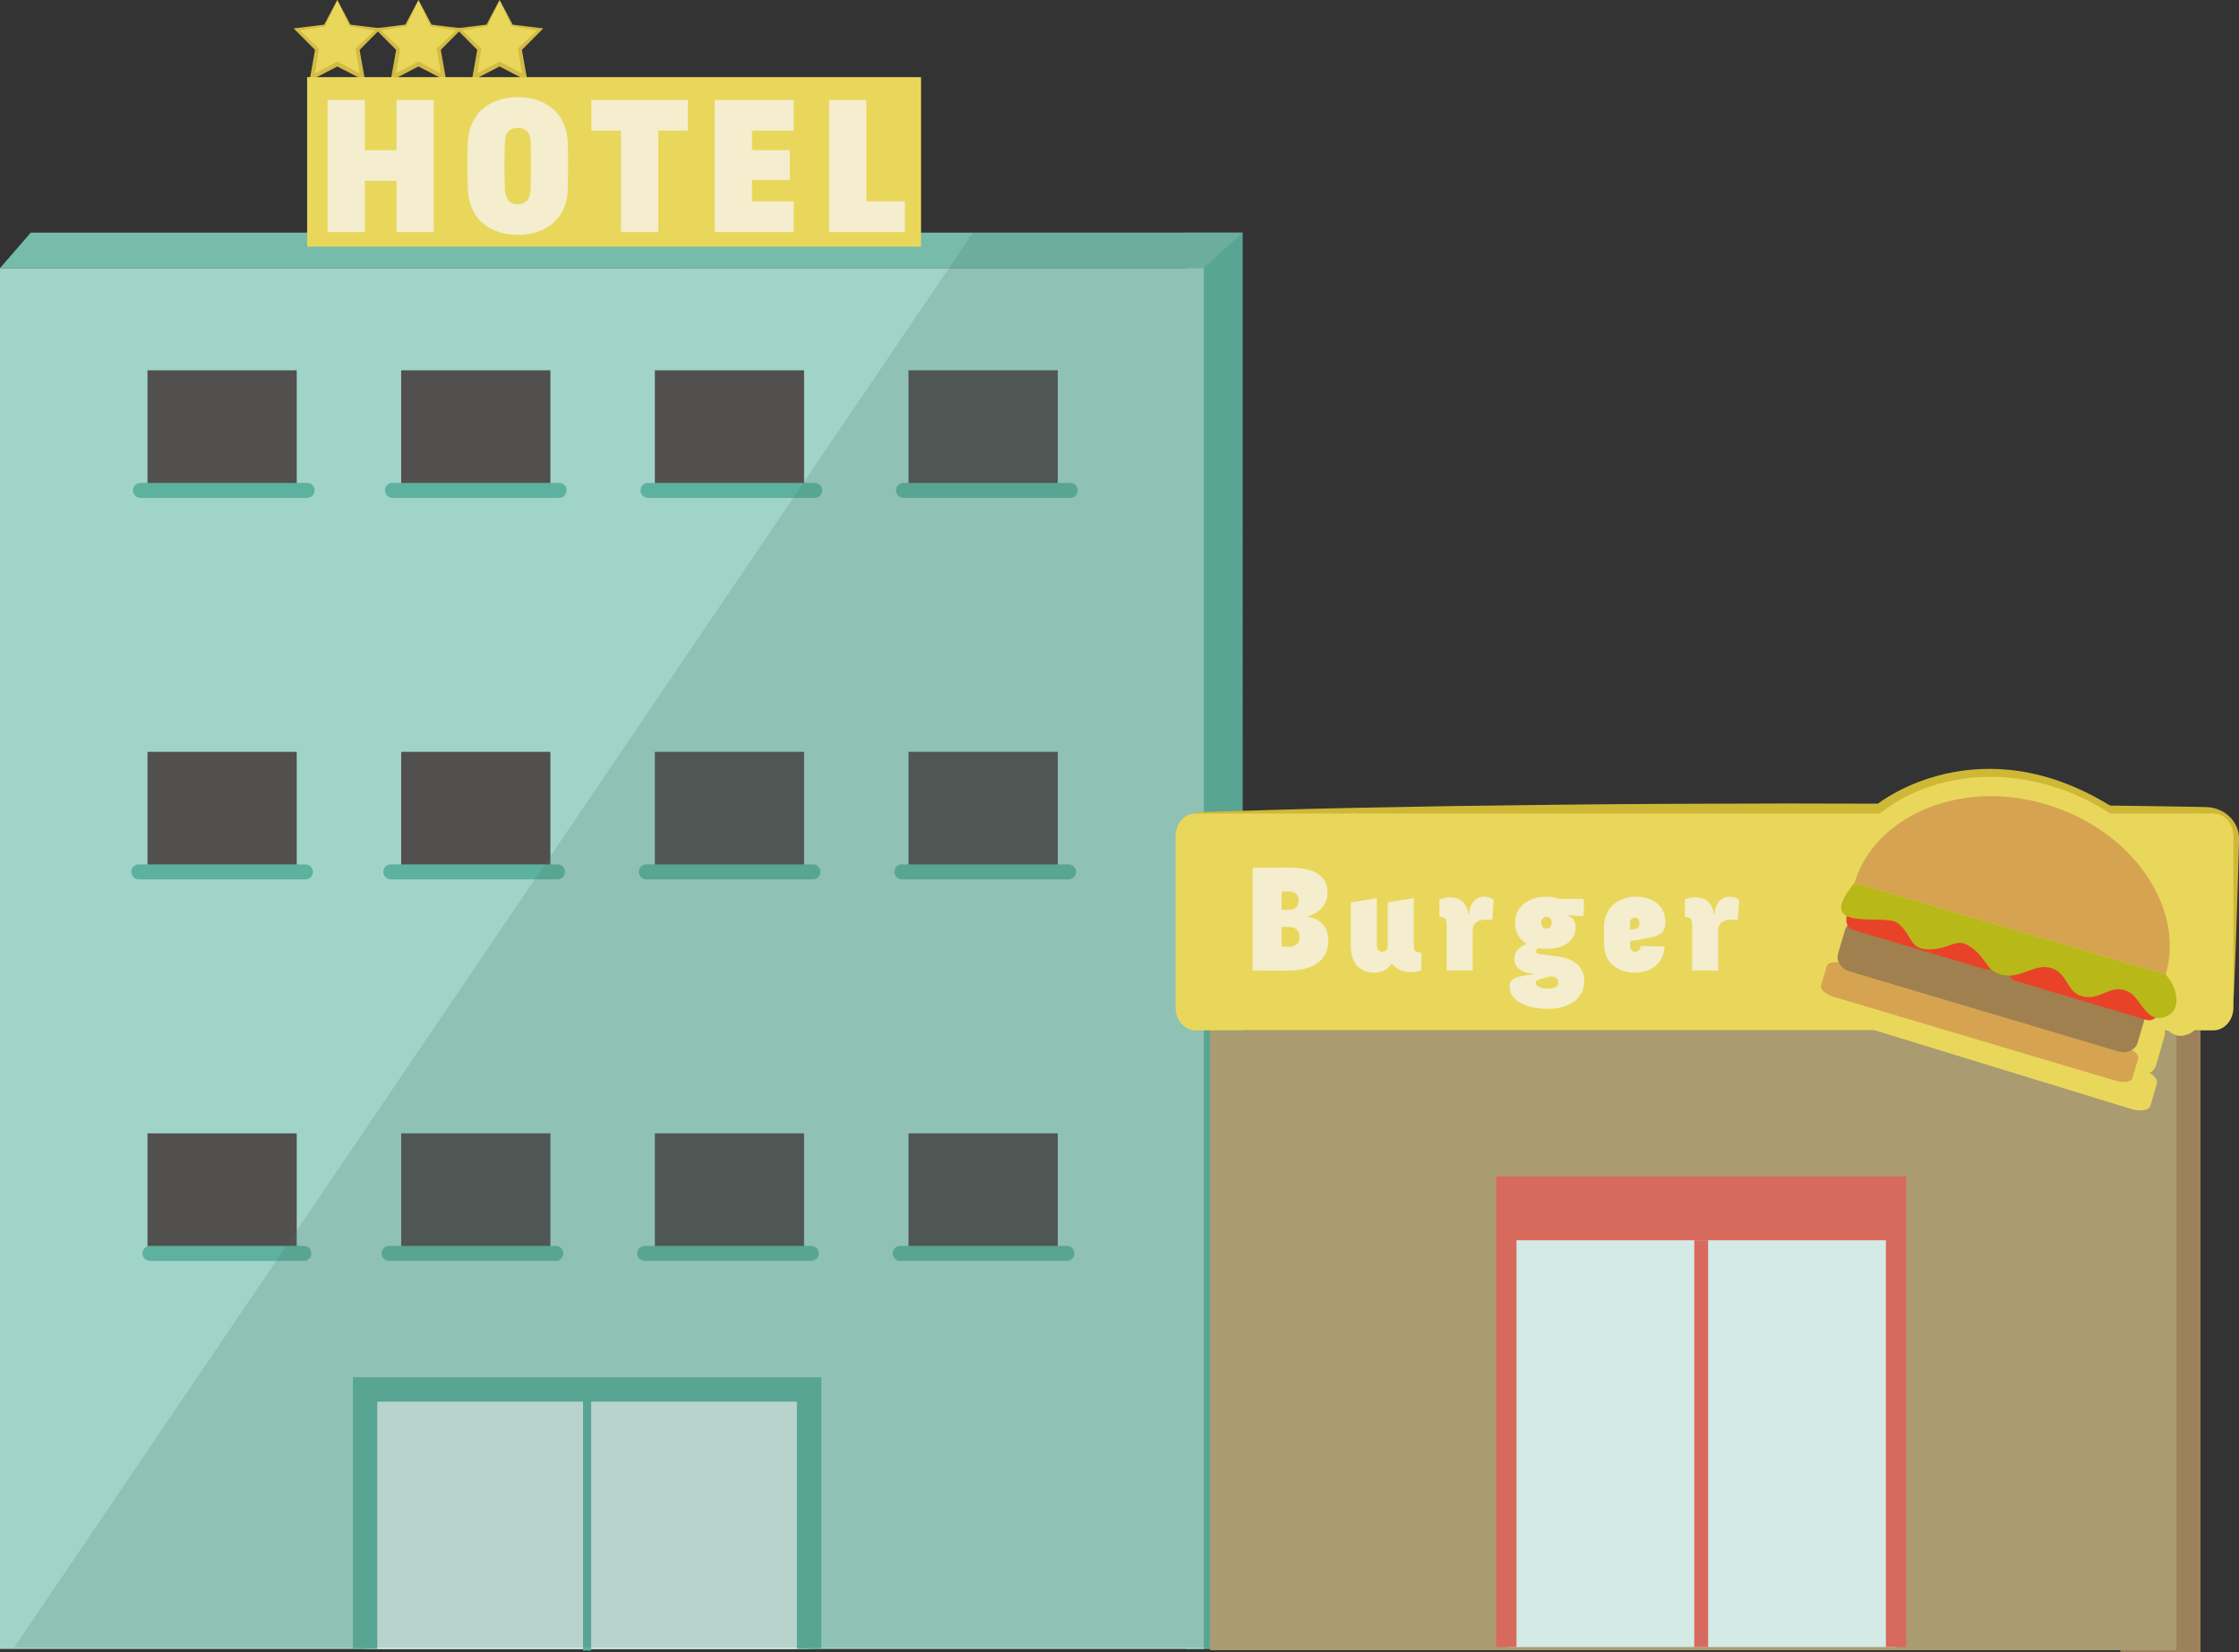 <?xml version="1.0" encoding="utf-8"?>
<!-- Generator: Adobe Illustrator 16.0.0, SVG Export Plug-In . SVG Version: 6.00 Build 0)  -->
<!DOCTYPE svg PUBLIC "-//W3C//DTD SVG 1.1//EN" "http://www.w3.org/Graphics/SVG/1.1/DTD/svg11.dtd">
<svg version="1.1" id="Layer_1" xmlns="http://www.w3.org/2000/svg" xmlns:xlink="http://www.w3.org/1999/xlink" x="0px" y="0px"
	 width="216.53px" height="159.834px" viewBox="0 0 216.53 159.834" enable-background="new 0 0 216.53 159.834"
	 xml:space="preserve">
<rect x="0" y="0" width="216.53" height="159.834" fill="#333333" stroke="none"/>
<g>
	<g>
		<g>
			<rect x="114.68" y="22.504" fill="#5CB29E" width="5.493" height="137.001"/>
		</g>
		<g>
			<rect y="25.924" fill="#A1D4C8" width="116.417" height="133.582"/>
		</g>
		<g>
			<rect x="14.265" y="35.819" fill="#524F4F" width="14.431" height="11.616"/>
		</g>
		<g>
			<rect x="14.265" y="109.629" fill="#524F4F" width="14.431" height="11.613"/>
		</g>
		<g>
			<rect x="38.797" y="109.629" fill="#524F4F" width="14.431" height="11.613"/>
		</g>
		<g>
			<rect x="63.33" y="109.629" fill="#524F4F" width="14.431" height="11.613"/>
		</g>
		<g>
			<rect x="87.862" y="109.629" fill="#524F4F" width="14.432" height="11.613"/>
		</g>
		<g>
			<rect x="14.265" y="72.724" fill="#524F4F" width="14.431" height="11.614"/>
		</g>
		<g>
			<rect x="38.797" y="72.724" fill="#524F4F" width="14.431" height="11.614"/>
		</g>
		<g>
			<rect x="63.33" y="72.724" fill="#524F4F" width="14.431" height="11.614"/>
		</g>
		<g>
			<rect x="87.862" y="72.724" fill="#524F4F" width="14.432" height="11.614"/>
		</g>
		<g>
			<rect x="38.797" y="35.819" fill="#524F4F" width="14.431" height="11.616"/>
		</g>
		<g>
			<rect x="63.33" y="35.819" fill="#524F4F" width="14.431" height="11.616"/>
		</g>
		<g>
			<rect x="87.862" y="35.819" fill="#524F4F" width="14.432" height="11.616"/>
		</g>
		<g>
			<polyline fill="#D4EAE5" points="35.307,159.516 35.307,134.402 78.247,134.402 78.247,159.516 			"/>
			<polygon fill="#5CB29E" points="79.426,159.516 77.067,159.516 77.067,135.582 36.486,135.582 36.486,159.516 34.128,159.516 
				34.128,133.223 79.426,133.223 			"/>
		</g>
		<g>
			<rect x="56.385" y="134.379" fill="#5CB29E" width="0.784" height="25.275"/>
		</g>
		<g>
			<path fill="#5CB29E" d="M29.7,48.16H13.581c-0.4,0-0.725-0.324-0.725-0.725s0.324-0.725,0.725-0.725H29.7
				c0.4,0,0.725,0.324,0.725,0.725S30.1,48.16,29.7,48.16z"/>
		</g>
		<g>
			<path fill="#5CB29E" d="M54.072,48.16H37.953c-0.4,0-0.725-0.324-0.725-0.725s0.324-0.725,0.725-0.725h16.119
				c0.4,0,0.725,0.324,0.725,0.725S54.472,48.16,54.072,48.16z"/>
		</g>
		<g>
			<path fill="#5CB29E" d="M78.786,48.16h-16.12c-0.4,0-0.725-0.324-0.725-0.725s0.324-0.725,0.725-0.725h16.12
				c0.4,0,0.725,0.324,0.725,0.725S79.186,48.16,78.786,48.16z"/>
		</g>
		<g>
			<path fill="#5CB29E" d="M103.497,48.16H87.378c-0.4,0-0.725-0.324-0.725-0.725s0.324-0.725,0.725-0.725h16.118
				c0.4,0,0.725,0.324,0.725,0.725S103.897,48.16,103.497,48.16z"/>
		</g>
		<g>
			<path fill="#5CB29E" d="M29.541,85.063H13.422c-0.4,0-0.725-0.324-0.725-0.725s0.324-0.725,0.725-0.725h16.119
				c0.4,0,0.725,0.324,0.725,0.725S29.941,85.063,29.541,85.063z"/>
		</g>
		<g>
			<path fill="#5CB29E" d="M53.912,85.063H37.793c-0.4,0-0.725-0.324-0.725-0.725s0.324-0.725,0.725-0.725h16.119
				c0.4,0,0.725,0.324,0.725,0.725S54.312,85.063,53.912,85.063z"/>
		</g>
		<g>
			<path fill="#5CB29E" d="M78.624,85.063H62.504c-0.4,0-0.725-0.324-0.725-0.725s0.324-0.725,0.725-0.725h16.119
				c0.4,0,0.725,0.324,0.725,0.725S79.024,85.063,78.624,85.063z"/>
		</g>
		<g>
			<path fill="#5CB29E" d="M103.336,85.063H87.217c-0.4,0-0.725-0.324-0.725-0.725s0.324-0.725,0.725-0.725h16.119
				c0.4,0,0.725,0.324,0.725,0.725S103.737,85.063,103.336,85.063z"/>
		</g>
		<g>
			<path fill="#5CB29E" d="M29.379,121.966H14.505c-0.4,0-0.725-0.324-0.725-0.725s0.324-0.725,0.725-0.725h14.874
				c0.4,0,0.725,0.324,0.725,0.725S29.78,121.966,29.379,121.966z"/>
		</g>
		<g>
			<path fill="#5CB29E" d="M53.751,121.966H37.632c-0.4,0-0.725-0.324-0.725-0.725s0.324-0.725,0.725-0.725h16.119
				c0.4,0,0.725,0.324,0.725,0.725S54.151,121.966,53.751,121.966z"/>
		</g>
		<g>
			<path fill="#5CB29E" d="M78.464,121.966H62.346c-0.4,0-0.725-0.324-0.725-0.725s0.324-0.725,0.725-0.725h16.119
				c0.4,0,0.725,0.324,0.725,0.725S78.865,121.966,78.464,121.966z"/>
		</g>
		<g>
			<path fill="#5CB29E" d="M103.176,121.966H87.057c-0.4,0-0.725-0.324-0.725-0.725s0.324-0.725,0.725-0.725h16.119
				c0.4,0,0.725,0.324,0.725,0.725S103.577,121.966,103.176,121.966z"/>
		</g>
		<g>
			<polygon fill="#77BBAA" points="0.026,25.908 2.973,22.504 120.173,22.504 116.417,25.924 			"/>
		</g>
		<g>
			<g>
				<polygon fill="#E9D75B" points="32.62,0 33.832,2.457 36.544,2.851 34.581,4.763 35.046,7.463 32.62,6.188 30.196,7.463 
					30.658,4.763 28.696,2.851 31.408,2.457 				"/>
			</g>
			<g>
				<path fill="#D3BB45" d="M32.62,0l1.286,2.42l-0.062-0.045l2.72,0.337l0.281,0.035l-0.203,0.204l-1.934,1.942l0.053-0.161
					l0.48,2.697l0.07,0.394l-0.356-0.185l-2.433-1.261h0.198l-2.431,1.262l-0.357,0.185l0.07-0.394l0.478-2.697l0.052,0.161
					l-1.933-1.941l-0.204-0.205l0.282-0.035l2.72-0.337L31.333,2.42L32.62,0z M32.62,0l-1.138,2.494l-0.017,0.039L31.419,2.54
					L28.716,2.99l0.078-0.24l1.991,1.881l0.069,0.065l-0.016,0.097l-0.447,2.703l-0.287-0.208L32.521,6l0.099-0.053L32.719,6
					l2.418,1.289l-0.287,0.208l-0.449-2.703l-0.016-0.097l0.068-0.064l1.993-1.881l0.078,0.239L33.82,2.539l-0.045-0.007
					l-0.017-0.038L32.62,0z"/>
			</g>
		</g>
		<g>
			<g>
				<polygon fill="#E9D75B" points="40.468,0 41.68,2.457 44.392,2.851 42.43,4.763 42.893,7.463 40.468,6.188 38.043,7.463 
					38.505,4.763 36.544,2.851 39.255,2.457 				"/>
			</g>
			<g>
				<path fill="#D3BB45" d="M40.468,0l1.287,2.42l-0.062-0.045l2.72,0.337l0.281,0.035L44.49,2.951l-1.933,1.942l0.053-0.161
					l0.478,2.697l0.069,0.393l-0.356-0.185l-2.432-1.261h0.198l-2.432,1.262l-0.357,0.185l0.07-0.394l0.478-2.697l0.052,0.161
					l-1.932-1.941l-0.204-0.205l0.282-0.035l2.719-0.337L39.181,2.42L40.468,0z M40.468,0L39.33,2.494l-0.017,0.039L39.267,2.54
					L36.565,2.99l0.078-0.24l1.99,1.881l0.068,0.065l-0.016,0.097l-0.447,2.703l-0.287-0.208L40.369,6l0.099-0.053L40.567,6
					l2.417,1.289l-0.287,0.208L42.25,4.793l-0.016-0.097l0.068-0.064l1.992-1.881l0.078,0.239l-2.704-0.451l-0.045-0.007
					l-0.017-0.038L40.468,0z"/>
			</g>
		</g>
		<g>
			<g>
				<polygon fill="#E9D75B" points="48.315,0 49.529,2.457 52.238,2.851 50.278,4.763 50.74,7.463 48.315,6.188 45.89,7.463 
					46.353,4.763 44.392,2.851 47.103,2.457 				"/>
			</g>
			<g>
				<path fill="#D3BB45" d="M48.315,0l1.288,2.42l-0.063-0.045l2.717,0.337l0.282,0.035l-0.204,0.205l-1.931,1.941l0.052-0.161
					l0.477,2.697l0.07,0.394l-0.357-0.185l-2.432-1.262h0.198l-2.433,1.261l-0.356,0.185l0.069-0.393l0.478-2.697l0.053,0.161
					l-1.932-1.942l-0.203-0.204l0.28-0.035l2.719-0.337L47.029,2.42L48.315,0z M48.315,0l-1.138,2.494L47.16,2.532l-0.045,0.007
					L44.412,2.99l0.078-0.239l1.99,1.881l0.068,0.064l-0.016,0.097l-0.448,2.703l-0.287-0.208L48.216,6l0.099-0.053L48.415,6
					l2.417,1.288l-0.287,0.208l-0.446-2.703l-0.016-0.097l0.068-0.065L52.14,2.75l0.078,0.24L49.517,2.54l-0.046-0.007l-0.017-0.038
					L48.315,0z"/>
			</g>
		</g>
	</g>
	<polyline opacity="0.2" fill="#467769" points="1.367,159.367 94.133,22.449 120.124,22.504 120.392,159.367 	"/>
	<rect x="29.7" y="7.463" fill="#E9D75B" width="59.371" height="16.397"/>
	<g>
		<path fill="#F4EDCE" d="M41.948,22.449h-3.601v-4.951h-3.061v4.951h-3.601V9.665h3.601v4.861h3.061V9.665h3.601V22.449z"/>
		<path fill="#F4EDCE" d="M50.083,9.395c2.629,0,4.735,1.513,4.826,4.394c0.036,1.188,0.036,3.187,0,4.555
			c-0.072,2.899-2.233,4.376-4.844,4.376c-2.628,0-4.699-1.477-4.825-4.412c-0.054-1.296-0.054-3.114,0-4.519
			C45.347,10.908,47.454,9.395,50.083,9.395z M50.064,19.748c0.702,0,1.188-0.396,1.243-1.35c0.054-1.045,0.054-3.583,0-4.771
			c-0.036-0.883-0.522-1.261-1.225-1.261s-1.188,0.378-1.242,1.261c-0.072,1.098-0.072,3.637,0,4.771
			C48.895,19.352,49.362,19.748,50.064,19.748z"/>
		<path fill="#F4EDCE" d="M60.054,12.636h-2.863V9.665h9.327v2.972h-2.863v9.813h-3.601V12.636z"/>
		<path fill="#F4EDCE" d="M69.125,9.665h7.635v2.972h-4.033v1.89h3.654v2.881h-3.654v2.071h4.033v2.971h-7.635V9.665z"/>
		<path fill="#F4EDCE" d="M80.178,9.665h3.601v9.813h3.728v2.971h-7.328V9.665z"/>
	</g>
</g>
<g>
	<g>
		<g>
			<path fill="#CEB836" d="M203.711,79.238c-12.148-7.707-21.191-0.563-21.282-0.488l-0.818-1.008
				c0.097-0.079,9.866-7.802,22.796,0.4L203.711,79.238z"/>
		</g>
		<g>
			<path fill="#CEB836" d="M215.99,97.23c0,0-0.076-1.894-0.209-5.206c-0.054-1.656-0.12-3.667-0.195-5.974
				c-0.034-1.154-0.071-2.381-0.109-3.676c-0.008-0.323-0.016-0.65-0.023-0.982l-0.006-0.221l-0.021-0.242
				c-0.02-0.1-0.048-0.221-0.094-0.348c-0.182-0.484-0.592-0.898-1.104-1.105c-0.256-0.105-0.535-0.16-0.818-0.16
				c-0.356,0.006-0.717,0.012-1.08,0.019c-0.738,0.013-1.49,0.026-2.256,0.039c-1.531,0.022-3.113,0.046-4.74,0.069
				c-3.253,0.037-6.684,0.076-10.232,0.117c-7.099,0.08-14.67,0.084-22.242,0.1c-7.57-0.016-15.143-0.039-22.24-0.119
				c-3.55-0.047-6.98-0.091-10.234-0.133c-3.253-0.059-6.328-0.115-9.168-0.167c-5.679-0.112-10.41-0.282-13.723-0.364
				c-0.836-0.004-1.572-0.121-2.148,0.105c-0.584,0.203-1.007,0.57-1.25,0.928c-0.496,0.732-0.4,1.273-0.43,1.256
				c0.033,0.016-0.111-0.512,0.343-1.313c0.226-0.391,0.639-0.814,1.255-1.084c0.301-0.133,0.682-0.221,1.055-0.232
				c0.369-0.01,0.762-0.021,1.176-0.033c3.313-0.083,8.044-0.252,13.723-0.364c2.84-0.052,5.915-0.108,9.168-0.167
				c3.254-0.042,6.685-0.086,10.234-0.132c7.098-0.081,14.67-0.104,22.24-0.12c7.572,0.016,15.144,0.02,22.242,0.1
				c3.549,0.041,6.979,0.08,10.232,0.118c1.627,0.024,3.209,0.047,4.74,0.069c0.766,0.013,1.518,0.026,2.256,0.039
				c0.375,0.009,0.746,0.018,1.113,0.026c0.441,0.019,0.875,0.123,1.269,0.305c0.788,0.359,1.413,1.037,1.675,1.84
				c0.063,0.197,0.108,0.406,0.133,0.639l0.01,0.258l-0.003,0.279c-0.008,0.332-0.016,0.659-0.023,0.982
				c-0.038,1.295-0.075,2.521-0.109,3.676c-0.075,2.307-0.142,4.317-0.195,5.974C216.066,95.337,215.99,97.23,215.99,97.23z"/>
		</g>
		<g>
			<rect x="205.052" y="99.666" fill="#9C815B" width="7.762" height="60.168"/>
		</g>
		<g>
			<rect x="117.008" y="99.666" fill="#AA9B71" width="93.476" height="59.955"/>
		</g>
		<g>
			<path fill="#E9D75B" d="M215.99,97.458c0,1.22-0.864,2.208-1.93,2.208h-98.442c-1.064,0-1.93-0.988-1.93-2.208v-16.56
				c0-1.219,0.865-2.208,1.93-2.208h98.442c1.065,0,1.93,0.989,1.93,2.208V97.458z"/>
		</g>
		<g>
			<path fill="#E9D75B" d="M193.284,93.145c-0.209,0.704-0.848,1.135-1.428,0.963l-14.678-4.369
				c-0.578-0.172-0.878-0.882-0.668-1.585l0,0c0.208-0.704,0.848-1.134,1.427-0.962l14.677,4.367
				C193.194,91.732,193.493,92.442,193.284,93.145L193.284,93.145z"/>
		</g>
		<g>
			<path fill="#E9D75B" d="M211.127,98.748c-0.209,0.703-0.844,1.135-1.418,0.965l-14.545-4.33
				c-0.573-0.169-0.869-0.879-0.659-1.582l0,0c0.209-0.703,0.844-1.135,1.417-0.965l14.546,4.33
				C211.042,97.336,211.336,98.045,211.127,98.748L211.127,98.748z"/>
		</g>
		<g>
			<g>
				<path fill="#E9D75B" d="M207.965,106.958c-0.129,0.447-0.955,0.59-1.846,0.317l-30.869-9.47
					c-0.89-0.273-1.506-0.858-1.377-1.306l0.625-2.162c0.129-0.449,0.955-0.59,1.845-0.316l30.869,9.469
					c0.891,0.273,1.507,0.857,1.376,1.307L207.965,106.958z"/>
			</g>
			<g>
				<path fill="#E9D75B" d="M177.528,84.949c2.141-7.41,11.383-11.822,20.964-8.883c9.581,2.94,15.251,11.793,13.112,19.204
					L177.528,84.949z"/>
			</g>
			<g>
				<path fill="#E9D75B" d="M208.524,102.99c-0.236,0.822-1.197,1.252-2.143,0.96l-29.369-9.009
					c-0.945-0.291-1.521-1.191-1.283-2.012l0.787-2.727c0.236-0.82,1.195-1.249,2.143-0.959l29.368,9.01
					c0.946,0.291,1.521,1.191,1.284,2.012L208.524,102.99z"/>
			</g>
			<g>
				<path fill="#E9D75B" d="M177.528,84.949c-4.684,5.822,3.283,3.354,4.738,4.53c1.742,1.409,1.156,3.21,3.934,2.95
					c2.161-0.205,2.566-1.544,4.461,0.068c1.504,1.28,1.448,2.828,3.738,2.906c1.729,0.059,3.332-1.598,5.063-0.691
					c1.547,0.811,1.352,2.841,3.361,3.104c1.852,0.241,2.893-1.582,4.749-0.557c1.368,0.756,1.882,3.6,4.003,2.796
					c1.658-0.626,1.338-2.64,0.652-3.88c-0.173-0.313-0.395-0.635-0.623-0.906L177.528,84.949z"/>
			</g>
		</g>
		<g>
			<polyline fill="#D4EAE5" points="145.676,159.324 145.676,114.771 183.364,114.771 183.364,159.324 			"/>
			<polygon fill="#D8695D" points="184.345,159.324 182.383,159.324 182.383,115.753 146.657,115.753 146.657,159.324 
				144.696,159.324 144.696,113.791 184.345,113.791 			"/>
		</g>
		<g>
			<path fill="#D6A450" d="M206.227,104.27c-0.114,0.384-0.843,0.506-1.629,0.271l-27.268-8.115
				c-0.785-0.232-1.329-0.734-1.215-1.118l0.551-1.853c0.114-0.385,0.844-0.506,1.631-0.271l27.266,8.114
				c0.786,0.233,1.33,0.735,1.216,1.118L206.227,104.27z"/>
		</g>
		<g>
			<path fill="#D6A450" d="M179.343,85.41c1.892-6.35,10.054-10.13,18.517-7.611c8.462,2.518,13.471,10.105,11.583,16.455
				L179.343,85.41z"/>
		</g>
		<g>
			<path fill="#A0804F" d="M206.722,100.869c-0.21,0.705-1.058,1.072-1.894,0.823l-25.941-7.72c-0.835-0.249-1.344-1.02-1.134-1.725
				l0.694-2.336c0.21-0.702,1.057-1.07,1.893-0.822l25.941,7.721c0.836,0.249,1.344,1.021,1.136,1.725L206.722,100.869z"/>
		</g>
		<g>
			<path fill="#E84329" d="M193.26,92.929c-0.183,0.614-0.74,0.991-1.246,0.841l-12.822-3.817c-0.506-0.149-0.768-0.771-0.585-1.384
				l0,0c0.183-0.615,0.741-0.99,1.246-0.841l12.823,3.815C193.182,91.694,193.444,92.314,193.26,92.929L193.26,92.929z"/>
		</g>
		<g>
			<path fill="#E84329" d="M208.85,97.823c-0.184,0.614-0.738,0.991-1.24,0.843l-12.706-3.782c-0.501-0.147-0.759-0.769-0.575-1.382
				l0,0c0.182-0.614,0.736-0.992,1.238-0.844l12.706,3.783C208.774,96.59,209.033,97.209,208.85,97.823L208.85,97.823z"/>
		</g>
		<g>
			<path fill="#B8B819" d="M179.343,85.41c-4.138,4.99,2.898,2.873,4.185,3.881c1.539,1.207,1.021,2.752,3.475,2.528
				c1.91-0.175,2.267-1.323,3.94,0.06c1.327,1.098,1.278,2.424,3.302,2.49c1.527,0.051,2.942-1.369,4.472-0.592
				c1.366,0.693,1.193,2.434,2.969,2.658c1.636,0.208,2.557-1.355,4.196-0.477c1.208,0.648,1.66,3.084,3.535,2.396
				c1.465-0.537,1.182-2.264,0.576-3.326c-0.153-0.267-0.35-0.543-0.55-0.775L179.343,85.41z"/>
		</g>
		<g>
			<rect x="145.676" y="114.771" fill="#D8695D" width="37.688" height="5.201"/>
		</g>
		<g>
			<rect x="163.85" y="119.973" fill="#D8695D" width="1.34" height="39.352"/>
		</g>
		<g>
			<path fill="none" stroke="#CEB836" stroke-width="0.649" stroke-miterlimit="10" d="M181.802,78.69"/>
		</g>
	</g>
	<g>
		<g>
			<path fill="#F4EDCE" d="M121.142,83.934c0,0,1.919-0.015,3.319-0.015c2.172,0,3.923,0.448,3.923,2.493
				c0,1.121-0.868,1.947-1.919,2.228v0.042c0.056,0,2.003,0.196,2.003,2.283c0,1.513-0.952,2.928-3.978,2.928
				c-1.64,0-3.349-0.014-3.349-0.014V83.934z M123.944,87.995c0.084,0,0.364,0.015,0.658,0.015c0.561,0,0.98-0.252,0.98-0.925
				c0-0.575-0.336-0.854-1.078-0.854c-0.336,0-0.477,0.014-0.561,0.014V87.995z M123.944,91.567c0.084,0,0.28,0.014,0.602,0.014
				c0.604,0,1.121-0.183,1.121-0.952c0-0.617-0.336-0.967-1.106-0.967c-0.322,0-0.56,0.014-0.616,0.014V91.567z"/>
		</g>
		<g>
			<path fill="#F4EDCE" d="M137.456,93.879c-0.925,0.308-2.213,0.209-2.857-0.673c-0.07,0.126-0.532,0.882-1.723,0.882
				c-1.303,0-2.242-0.826-2.242-2.66v-4.133l2.521-0.42v4.469c0,0.504,0.211,0.714,0.519,0.714s0.505-0.21,0.532-0.532v-4.244
				l2.521-0.406v4.58c0,0.547,0.112,0.672,0.729,0.672V93.879z"/>
		</g>
		<g>
			<path fill="#F4EDCE" d="M139.901,89.424c0-0.532-0.168-0.729-0.699-0.729v-1.681c0,0,0.462-0.21,1.021-0.21
				c0.771,0,1.555,0.28,1.808,1.625h0.042c0-0.883,0.561-1.695,1.414-1.695c0.52,0,0.827,0.196,0.967,0.351l-0.14,1.891
				c-0.168-0.014-0.322-0.014-0.477-0.014c-0.798,0-1.387,0.183-1.415,1.064v3.853h-2.521V89.424z"/>
		</g>
		<g>
			<path fill="#F4EDCE" d="M148.78,91.707c-0.127,0.057-0.225,0.168-0.225,0.28c0,0.183,0.084,0.253,0.252,0.28
				c0.631,0.111,1.527,0.182,2.297,0.336c1.289,0.266,2.115,1.051,2.115,2.27c0,1.723-1.484,2.717-3.516,2.717
				c-1.975,0-3.712-0.729-3.712-2.129c0-0.561,0.238-0.784,0.813-0.952c0.351-0.099,0.757-0.168,0.757-0.168l0.686-0.07v-0.069
				l-0.462-0.07c-0.7-0.141-1.331-0.547-1.331-1.373c0-0.756,0.519-1.177,1.177-1.457c-0.644-0.393-1.106-1.036-1.106-2.045
				c0-1.667,1.429-2.521,3.025-2.521c0.729,0,1.247,0.211,1.247,0.211h2.353c0.043,0.406,0.029,1.26-0.014,1.68
				c-0.546-0.027-1.316-0.084-1.526-0.125v0.041c0.42,0.154,0.771,0.52,0.771,1.191c0,1.205-1.079,2.045-2.787,2.045
				C149.326,91.777,149.045,91.764,148.78,91.707z M150.053,94.425l-1.134,0.308c-0.253,0.07-0.393,0.141-0.393,0.322
				c0,0.336,0.477,0.574,1.106,0.574c0.715,0,1.079-0.252,1.079-0.588C150.712,94.719,150.516,94.537,150.053,94.425z
				 M149.059,89.242c0,0.336,0.154,0.574,0.49,0.574c0.322,0,0.504-0.211,0.504-0.574c0-0.336-0.168-0.547-0.504-0.547
				C149.284,88.695,149.059,88.863,149.059,89.242z"/>
		</g>
		<g>
			<path fill="#F4EDCE" d="M158.145,92.058c0.281,0,0.505-0.196,0.519-0.561l2.312,0.07c-0.057,1.555-1.261,2.521-2.83,2.521
				c-1.555,0-2.928-0.826-3.012-2.619c-0.027-0.686-0.027-1.303,0-2.031c0.057-1.625,1.387-2.703,3.082-2.703
				c1.541,0,2.844,0.813,2.844,2.479c0,0.98-0.477,1.274-1.555,1.499c-0.854,0.182-1.863,0.322-1.863,0.322v0.434
				C157.641,91.834,157.837,92.058,158.145,92.058z M157.641,89.928c0,0,0.238-0.014,0.477-0.069c0.322-0.07,0.42-0.154,0.42-0.575
				c0-0.35-0.168-0.518-0.434-0.518c-0.267,0-0.463,0.168-0.463,0.49V89.928z"/>
		</g>
		<g>
			<path fill="#F4EDCE" d="M163.645,89.424c0-0.532-0.168-0.729-0.699-0.729v-1.681c0,0,0.462-0.21,1.021-0.21
				c0.771,0,1.555,0.28,1.808,1.625h0.042c0-0.883,0.561-1.695,1.414-1.695c0.52,0,0.827,0.196,0.967,0.351l-0.14,1.891
				c-0.168-0.014-0.322-0.014-0.477-0.014c-0.798,0-1.387,0.183-1.415,1.064v3.853h-2.521V89.424z"/>
		</g>
	</g>
</g>
</svg>
